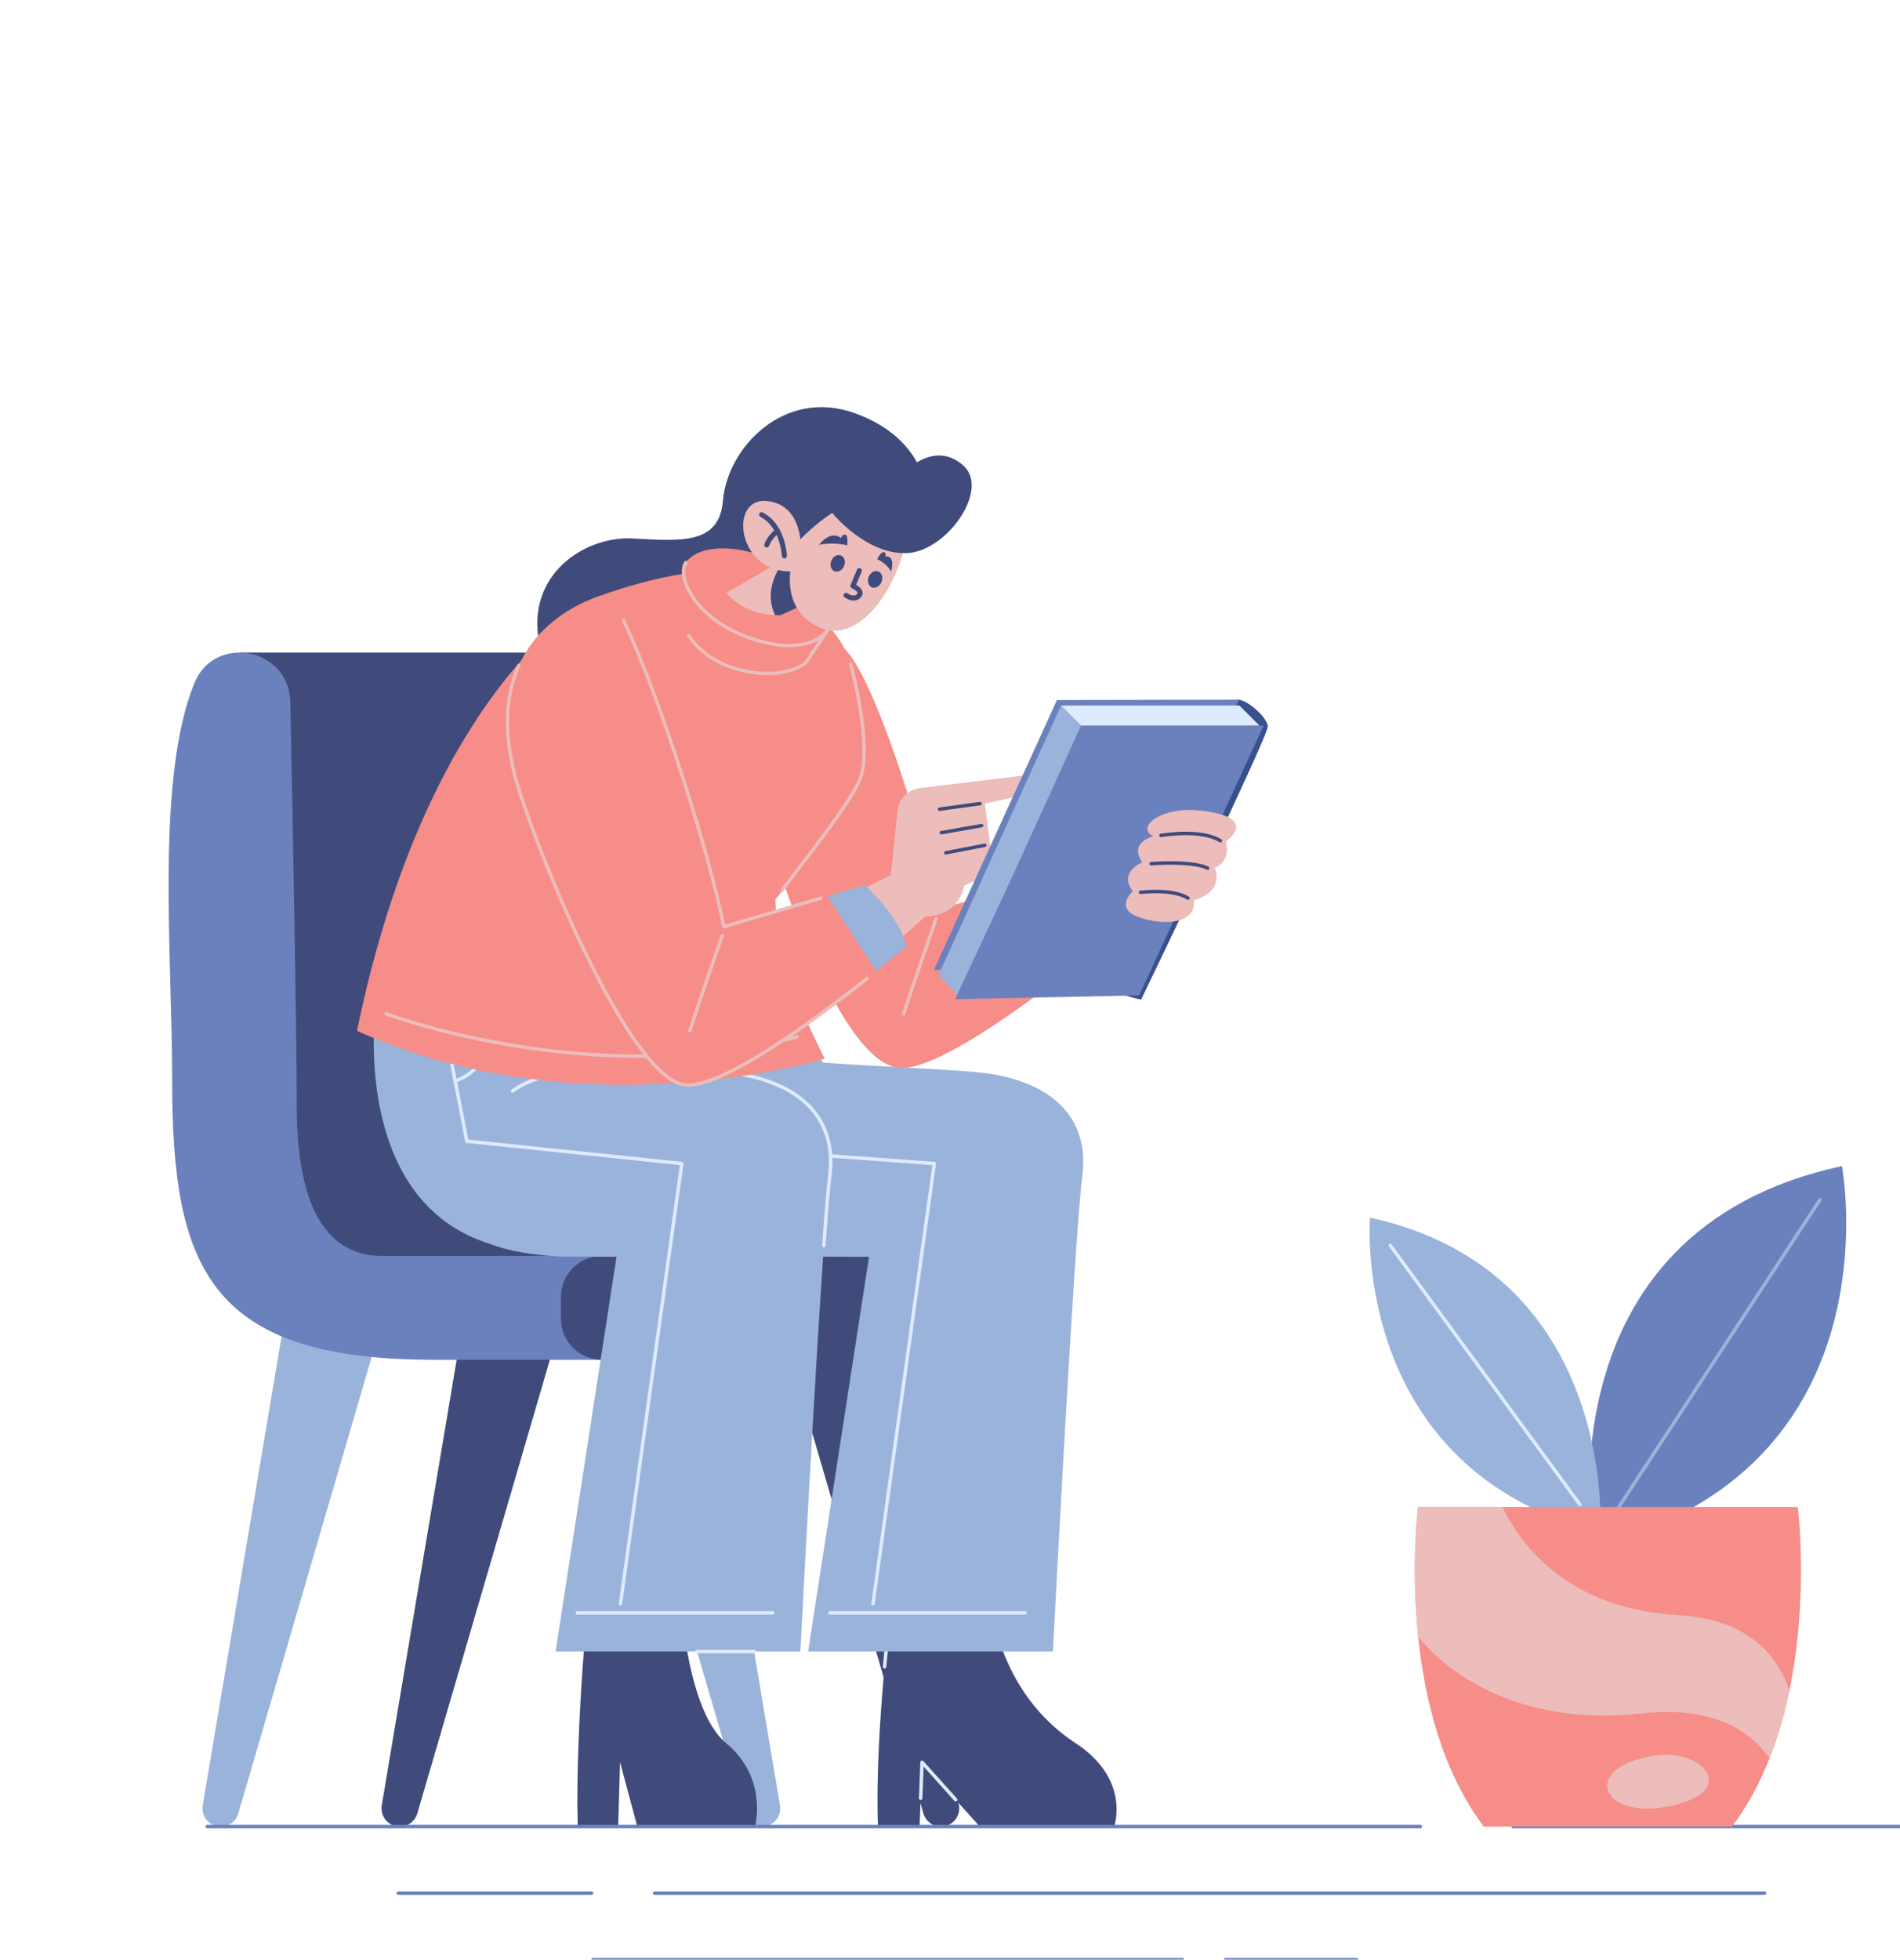 <?xml version="1.0" encoding="utf-8"?>
<svg viewBox="-22.393 -68.192 551.096 568.192" xmlns="http://www.w3.org/2000/svg">
  <path style="fill: rgb(57, 80, 143);" d="M 336.166 134.78 C 333.504 135.734 299.934 217.527 299.934 217.475 C 299.934 217.423 299.479 219.722 308.584 221.64 C 308.584 221.64 345.496 145.193 345.332 142.428 C 345.168 139.663 338.573 133.917 336.166 134.78 Z">
    <title>Backof book</title>
  </path>
  <path class="st0" d="M 246.351 74.757 C 246.351 74.757 246.346 74.514 246.297 74.075 C 245.954 70.971 243.459 58.056 225.552 51.605 C 205.109 44.242 188.573 61.53 187.294 76.995 C 186.241 89.726 175.185 88.698 161.111 87.932 C 147.037 87.167 129.974 98.618 134.073 118.366 C 138.172 138.114 193.009 168.772 204.915 153.458 C 216.822 138.144 211.942 118.798 220.028 105.732 L 246.351 74.757 Z" style="fill: rgb(64, 75, 124);"/>
  <path class="st1" d="M 199.795 173.092 C 207.748 197.294 223.113 239.873 238.391 241.421 C 249.618 242.562 279.005 220.321 293.811 208.435 C 299.177 204.136 302.629 201.185 302.629 201.185 C 300.471 192.546 290.472 183.527 290.472 183.527 L 279.698 186.695 L 249.6 195.56 C 244.733 170.446 230.89 128.028 222.667 120.016 C 222.667 120.016 191.831 148.888 199.795 173.092 Z" style="fill: rgb(246, 141, 136);"/>
  <path class="st2" d="M 249.124 198.192 C 249.124 198.192 242.225 217.91 239.73 225.746" style="fill: none; stroke: rgb(236, 189, 187); stroke-linecap: round; stroke-linejoin: round; stroke-miterlimit: 10;"/>
  <path class="st3" d="M 279.698 186.695 L 293.811 208.435 C 299.177 204.136 302.629 201.185 302.629 201.185 C 300.471 192.546 290.472 183.527 290.472 183.527 L 279.698 186.695 Z" style="fill: rgb(154, 179, 218);"/>
  <path class="st3" d="M 60.669 311.01 L 36.414 455.242 C 35.87 458.475 38.362 461.421 41.64 461.421 C 43.995 461.421 46.067 459.867 46.727 457.608 L 89.577 311.01 L 60.669 311.01 Z" style="fill: rgb(154, 179, 218);"/>
  <path class="st0" d="M 112.594 311.01 L 88.338 455.242 C 87.795 458.475 90.287 461.421 93.565 461.421 C 95.919 461.421 97.991 459.867 98.652 457.608 L 141.501 311.01 L 112.594 311.01 Z" style="fill: rgb(64, 75, 124);"/>
  <path class="st0" d="M 231.505 311.01 L 255.76 455.242 C 256.303 458.475 253.811 461.421 250.533 461.421 C 248.179 461.421 246.107 459.867 245.446 457.608 L 202.597 311.01 L 231.505 311.01 Z" style="fill: rgb(64, 75, 124);"/>
  <path class="st3" d="M 179.58 311.01 L 203.835 455.242 C 204.379 458.475 201.887 461.421 198.609 461.421 C 196.254 461.421 194.182 459.867 193.521 457.608 L 150.672 311.01 L 179.58 311.01 Z" style="fill: rgb(154, 179, 218);"/>
  <path class="st0" d="M 198.282 301.976 L 47.419 301.976 L 47.419 121.022 L 144.843 121.022 C 152.238 121.022 158.232 127.017 158.232 134.412 L 158.232 265.935 C 158.232 280.652 168.043 293.564 182.221 297.508 L 198.282 301.976 Z" style="fill: rgb(64, 75, 124);"/>
  <path class="st4" d="M 61.809 135.288 C 61.494 119.664 39.829 115.422 33.968 129.909 C 22.706 157.743 27.545 208.101 27.545 245.365 C 27.545 299.567 38.386 326.066 103.428 326.066 C 103.428 326.066 161.846 326.066 185.936 326.066 C 210.026 326.066 207.617 295.954 187.14 295.954 C 166.664 295.954 103.428 295.954 88.372 295.954 C 73.316 295.954 63.68 283.307 63.68 252.592 C 63.68 231.27 62.519 170.475 61.809 135.288 Z" style="fill: rgb(107, 129, 190);"/>
  <path class="st0" d="M 236.683 326.066 L 152.189 326.066 C 145.627 326.066 140.308 320.747 140.308 314.185 L 140.308 307.835 C 140.308 301.273 145.627 295.954 152.189 295.954 L 236.683 295.954 C 243.245 295.954 248.565 301.273 248.565 307.835 L 248.565 314.185 C 248.565 320.747 243.245 326.066 236.683 326.066 Z" style="fill: rgb(64, 75, 124);"/>
  <path class="st0" d="M 236.985 389.904 L 264.202 389.904 C 264.202 389.904 264.202 420.619 289.526 437.18 C 305.738 447.783 300.756 461.421 300.756 461.421 L 261.793 461.421 L 245.049 442.751 L 244.328 461.421 L 232.261 461.421 C 231.147 432.362 236.985 389.904 236.985 389.904 Z" style="fill: rgb(64, 75, 124);"/>
  <polyline class="st5" points="254.798 453.621 245.049 442.751 244.645 453.215" style="fill: none; stroke: rgb(222, 235, 255); stroke-linecap: round; stroke-linejoin: round; stroke-miterlimit: 10;"/>
  <path class="st5" style="fill: none; stroke: rgb(222, 235, 255); stroke-linecap: round; stroke-linejoin: round; stroke-miterlimit: 10;"/>
  <path class="st5" d="M 234.175 415.086 C 235.503 400.678 236.985 389.904 236.985 389.904 L 264.202 389.904" style="fill: none; stroke: rgb(222, 235, 255); stroke-linecap: round; stroke-linejoin: round; stroke-miterlimit: 10;"/>
  <path class="st3" d="M 182.263 292.552 C 187.459 294.617 194.78 295.696 201.905 296.125 L 229.673 296.201 L 212.008 410.656 L 282.999 410.656 C 282.999 410.656 289.236 290.258 291.517 272.872 C 293.811 255.511 282.14 244.752 261.116 242.699 C 252.791 241.888 228.897 240.849 216.326 239.899 L 196.361 204.882 L 143.486 222.044 C 143.486 222.044 141.18 279.994 182.263 292.552 Z" style="fill: rgb(154, 179, 218);"/>
  <polyline class="st5" points="159.99 262.698 248.604 269.172 230.824 396.789" style="fill: none; stroke: rgb(222, 235, 255); stroke-linecap: round; stroke-linejoin: round; stroke-miterlimit: 10;"/>
  <line class="st5" x1="274.966" y1="399.465" x2="218.315" y2="399.465" style="fill: none; stroke: rgb(222, 235, 255); stroke-linecap: round; stroke-linejoin: round; stroke-miterlimit: 10;"/>
  <path class="st5" d="M 156.023 218.589 L 162.491 240.817 C 163.437 244.066 162.605 247.573 160.302 250.052 L 157.93 252.605" style="fill: none; stroke: rgb(222, 235, 255); stroke-linecap: round; stroke-linejoin: round; stroke-miterlimit: 10;"/>
  <path class="st0" d="M 148.722 389.904 L 174.618 389.904 C 174.618 389.904 175.823 426.942 188.169 437.18 C 200.515 447.419 196.6 461.421 196.6 461.421 L 162.46 461.421 L 157.454 442.751 L 156.913 461.421 L 145.175 461.421 C 144.339 432.362 148.722 389.904 148.722 389.904 Z" style="fill: rgb(64, 75, 124);"/>
  <path class="st3" d="M 119.96 292.552 C 125.155 294.617 132.477 295.696 139.602 296.125 L 156.427 296.201 L 138.762 410.656 L 209.752 410.656 C 209.752 410.656 215.99 290.258 218.271 272.872 C 220.565 255.511 208.893 244.752 187.87 242.699 C 179.545 241.888 166.594 240.849 154.023 239.899 L 148.029 222.044 L 86.58 223.544 C 86.58 223.544 78.876 279.994 119.96 292.552 Z" style="fill: rgb(154, 179, 218);"/>
  <g transform="matrix(1, 0, 0, 1, -22.393, -68.192)">
    <path class="st5" d="M238.968,361.12c0.664-9.465,1.254-16.69,1.695-20.056 c2.294-17.361-9.377-28.12-30.401-30.173" style="fill: none; stroke: rgb(222, 235, 255); stroke-linecap: round; stroke-linejoin: round; stroke-miterlimit: 10;"/>
  </g>
  <g transform="matrix(1, 0, 0, 1, -22.393, -68.192)">
    <path class="st5" d="M140.543,287.904c0,0,6.611,20.326-8.521,25.52" style="fill: none; stroke: rgb(222, 235, 255); stroke-linecap: round; stroke-linejoin: round; stroke-miterlimit: 10;"/>
    <path class="st5" d="M174.94,308.682c0,0-18.686,1.807-26.281,7.679" style="fill: none; stroke: rgb(222, 235, 255); stroke-linecap: round; stroke-linejoin: round; stroke-miterlimit: 10;"/>
    <polyline class="st5" points="127.062,287.904 135.418,330.89 197.75,337.364 179.971,464.981 &#10;&#9;&#9;&#9;&#9;&#9;&#9;&#9;" style="fill: none; stroke: rgb(222, 235, 255); stroke-linecap: round; stroke-linejoin: round; stroke-miterlimit: 10;"/>
    <line class="st5" x1="224.112" y1="467.657" x2="167.462" y2="467.657" style="fill: none; stroke: rgb(222, 235, 255); stroke-linecap: round; stroke-linejoin: round; stroke-miterlimit: 10;"/>
    <line class="st5" x1="202.191" y1="478.848" x2="218.73" y2="478.848" style="fill: none; stroke: rgb(222, 235, 255); stroke-linecap: round; stroke-linejoin: round; stroke-miterlimit: 10;"/>
  </g>
  <g transform="matrix(1, 0, 0, 1, -22.393, -68.192)">
    <g>
      <path class="st1" d="M103.552,298.889c20.906-101.552,68.698-125.479,68.698-125.479 s29.54-11.613,44.307-6.394c27.442,9.699,30.19,25.584,30.19,25.584 s6.646,24.008,2.559,33.628c-4.087,9.62-24.412,34.569-24.412,34.569 c0.349,14.683,6.225,30.248,14.34,46.171 C239.233,306.968,169.315,328.509,103.552,298.889z" style="fill: rgb(246, 141, 136);"/>
      <g>
        <path class="st2" d="M199.761,184.308c2.294,3.393,6.315,7.314,13.222,9.425 c13.814,4.222,20.712-1.522,20.712-1.522l6.246-9.368" style="fill: none; stroke: rgb(236, 189, 187); stroke-linecap: round; stroke-linejoin: round; stroke-miterlimit: 10;"/>
        <path class="st1" d="M230.372,165.072c-17.456-9.105-28.497-6.422-31.436-1.958 s3.579,18.66,23.401,23.263C242.158,190.98,249.335,174.963,230.372,165.072z" style="fill: rgb(246, 141, 136);"/>
        <path class="st2" d="M198.936,163.114c-2.939,4.464,3.579,18.66,23.401,23.263 c10.189,2.366,17.036-0.716,18.71-5.614" style="fill: none; stroke: rgb(236, 189, 187); stroke-linecap: round; stroke-linejoin: round; stroke-miterlimit: 10;"/>
      </g>
      <path class="st2" d="M111.969,293.939c0,0,59.592,22.422,119.185,6.726" style="fill: none; stroke: rgb(236, 189, 187); stroke-linecap: round; stroke-linejoin: round; stroke-miterlimit: 10;"/>
      <path class="st2" d="M246.747,192.6c0,0,6.646,24.008,2.559,33.628 c-3.259,7.67-17.616,25.238-22.439,31.874" style="fill: none; stroke: rgb(236, 189, 187); stroke-linecap: round; stroke-linejoin: round; stroke-miterlimit: 10;"/>
    </g>
  </g>
  <g transform="matrix(1, 0, 0, 1, -22.393, -68.192)"/>
  <g transform="matrix(1, 0, 0, 1, -22.393, -68.192)">
    <g>
      <g>
        <line class="st6" x1="438.89" y1="529.613" x2="551.096" y2="529.613" style="fill: none; stroke: rgb(107, 129, 190); stroke-linecap: round; stroke-linejoin: round; stroke-miterlimit: 10;"/>
        <line class="st6" x1="60.098" y1="529.613" x2="411.961" y2="529.613" style="fill: none; stroke: rgb(107, 129, 190); stroke-linecap: round; stroke-linejoin: round; stroke-miterlimit: 10;"/>
      </g>
      <g>
        <line class="st6" x1="171.594" y1="548.902" x2="115.522" y2="548.902" style="fill: none; stroke: rgb(107, 129, 190); stroke-linecap: round; stroke-linejoin: round; stroke-miterlimit: 10;"/>
        <line class="st6" x1="511.797" y1="548.902" x2="189.852" y2="548.902" style="fill: none; stroke: rgb(107, 129, 190); stroke-linecap: round; stroke-linejoin: round; stroke-miterlimit: 10;"/>
      </g>
      <g>
        <line class="st6" x1="355.466" y1="568.192" x2="393.468" y2="568.192" style="fill: none; stroke: rgb(107, 129, 190); stroke-linecap: round; stroke-linejoin: round; stroke-miterlimit: 10;"/>
        <line class="st6" x1="172.032" y1="568.192" x2="342.925" y2="568.192" style="fill: none; stroke: rgb(107, 129, 190); stroke-linecap: round; stroke-linejoin: round; stroke-miterlimit: 10;"/>
      </g>
    </g>
  </g>
  <g transform="matrix(1, 0, 0, 1, -22.393, -68.192)">
    <path class="st8" d="M235.714,174.132l-9.34,4.26 c-0.54,0.01-1.05-0.01-1.56-0.04c-8.12-0.39-12.44-4.42-14.12-6.45 l17.13-9.97l5.86-3.4L235.714,174.132z" style="fill: rgb(236, 189, 187);"/>
    <path class="st0" d="M235.714,174.132l-9.34,4.26 c-0.54,0.01-1.05-0.01-1.56-0.04c-2.96-6.2-0.21-12.18,3.01-16.42 l5.86-3.4L235.714,174.132z" style="fill: rgb(64, 75, 124);"/>
  </g>
  <g transform="matrix(1, 0, 0, 1, -22.393, -68.192)">
    <path class="st8" d="M249.656,137.938c-13.582,2.328-31.606,35.391-11.769,44.07 C257.724,190.687,277.326,133.196,249.656,137.938z" style="fill: rgb(236, 189, 187);"/>
    <path class="st0" d="M226.959,161.808c0,0,7.341-8.608,14.424-13.089 c0,0,9.552,11.877,21.308,11.671c11.756-0.206,24.437-18.296,16.858-25.286 c-7.578-6.99-15.426,0.296-15.426,0.296S229.484,111.137,226.959,161.808z" style="fill: rgb(64, 75, 124);"/>
    <g>
      <path class="st8" d="M232.303,160.181c0,0,1.128-13.983-10.047-14.919 c-11.175-0.936-8.406,21.846,8.576,20.356L232.303,160.181z" style="fill: rgb(236, 189, 187);"/>
      <g>
        <g>
          <path class="st0" d="M227.288,161.856c-0.274-0.093-0.477-0.348-0.491-0.654 c-0.004-0.084-0.438-8.332-6.231-11.341 c-0.356-0.184-0.494-0.622-0.31-0.977c0.185-0.357,0.624-0.493,0.977-0.31 c6.545,3.398,6.997,12.191,7.013,12.564c0.017,0.4-0.293,0.738-0.693,0.755 C227.461,161.898,227.371,161.884,227.288,161.856z" style="fill: rgb(64, 75, 124);"/>
        </g>
        <g>
          <path class="st0" d="M222.155,158.711c-0.37-0.126-0.575-0.524-0.459-0.9 c0.03-0.094,0.749-2.34,3.336-4.439c0.311-0.253,0.769-0.206,1.02,0.106 c0.253,0.311,0.205,0.767-0.106,1.02c-2.224,1.805-2.859,3.728-2.865,3.747 c-0.122,0.38-0.529,0.592-0.909,0.472 C222.167,158.715,222.161,158.713,222.155,158.711z" style="fill: rgb(64, 75, 124);"/>
        </g>
      </g>
    </g>
  </g>
  <g transform="matrix(1, 0, 0, 1, -22.393, -68.192)" style="">
    <path class="st0" d="M 237.587 157.979 C 237.587 157.979 240.65 153.61 243.961 155.964 C 243.961 155.964 244.222 154.905 245.165 155.025 C 246.107 155.145 245.75 158.096 245.75 158.096 C 245.75 158.096 241.498 157.081 237.587 157.979 Z" style="fill: rgb(64, 75, 124);"/>
    <path class="st0" d="M258.442,165.751c0,0,1.506-4.642-1.606-4.411 c0,0,0.261-0.863-0.27-1.181c-0.919-0.549-2.141,1.977-2.141,1.977 S257.23,163.295,258.442,165.751z" style="fill: rgb(64, 75, 124);"/>
    <g>
      <ellipse transform="matrix(0.394 -0.919 0.919 0.394 -2.844 322.306)" class="st0" cx="242.999" cy="163.31" rx="2.477" ry="2.003" style="fill: rgb(64, 75, 124);"/>
    </g>
    <g>
      <ellipse transform="matrix(0.394 -0.919 0.919 0.394 -0.545 335.093)" class="st0" cx="253.846" cy="167.96" rx="2.477" ry="2.003" style="fill: rgb(64, 75, 124);"/>
    </g>
    <g>
      <path class="st0" d="M246.334,173.905c-0.562-0.192-1.053-0.475-1.388-0.729 c-0.319-0.242-0.38-0.695-0.139-1.014c0.24-0.318,0.696-0.383,1.015-0.143 c0.018,0.014,1.733,1.28,2.728,0.271c0.215-0.218,0.193-0.335,0.184-0.38 c-0.085-0.443-1.01-1.068-1.645-1.349c-0.362-0.159-0.53-0.58-0.377-0.944 l1.875-4.467c0.156-0.37,0.581-0.534,0.95-0.389 c0.37,0.155,0.543,0.58,0.389,0.95l-1.615,3.847 c0.689,0.398,1.664,1.116,1.848,2.079c0.08,0.416,0.045,1.043-0.576,1.672 C248.607,174.297,247.354,174.253,246.334,173.905z" style="fill: rgb(64, 75, 124);"/>
    </g>
  </g>
  <g transform="matrix(1, 0, 0, 1, -22.393, -68.192)">
    <g>
      <path class="st8" d="M249.409,258.267l8.998-4.593l1.917-18.532 c0.359-3.47,3.071-6.229,6.534-6.648l31.358-3.791 c1.618-0.196,3.042,1.067,3.042,2.697l0,0c0,1.276-0.888,2.38-2.135,2.653 l-13.441,2.944l1.976,15.629c0.329,2.601-1.091,5.11-3.49,6.167l-4.485,1.975 l-0.225,0.879c-1.103,4.314-4.783,7.479-9.213,7.927l-1.899,0.192l-9.472,8.53 L249.409,258.267z" style="fill: rgb(236, 189, 187);"/>
      <line class="st10" x1="272.508" y1="234.622" x2="284.277" y2="232.996" style="fill: none; stroke: rgb(64, 75, 124); stroke-linecap: round; stroke-linejoin: round; stroke-miterlimit: 10;"/>
      <line class="st10" x1="273.035" y1="241.43" x2="284.72" y2="239.383" style="fill: none; stroke: rgb(64, 75, 124); stroke-linecap: round; stroke-linejoin: round; stroke-miterlimit: 10;"/>
      <line class="st10" x1="274.341" y1="247.269" x2="285.651" y2="245.082" style="fill: none; stroke: rgb(64, 75, 124); stroke-linecap: round; stroke-linejoin: round; stroke-miterlimit: 10;"/>
    </g>
    <g>
      <path class="st1" d="M150.845,230.007c7.888,24.223,32.622,83.009,47.9,84.557 c11.228,1.142,40.615-21.1,55.42-32.986 c5.366-4.299,8.818-7.25,8.818-7.25 c-2.158-8.639-12.157-17.657-12.157-17.657l-10.774,3.168l-30.098,8.865 c-4.867-25.114-25.685-88.478-33.908-96.49 C176.047,172.213,134.965,181.243,150.845,230.007z" style="fill: rgb(246, 141, 136);"/>
      <path class="st2" d="M238.138,260.402l-28.183,8.301 c-4.09-21.101-19.438-69.202-29.117-88.789" style="fill: none; stroke: rgb(236, 189, 187); stroke-linecap: round; stroke-linejoin: round; stroke-miterlimit: 10;"/>
      <path class="st2" d="M150.481,192.989c-3.863,8.589-5.005,20.533,0.364,37.018 c7.888,24.223,32.622,83.009,47.9,84.557 c10.592,1.077,37.347-18.658,52.773-30.875" style="fill: none; stroke: rgb(236, 189, 187); stroke-linecap: round; stroke-linejoin: round; stroke-miterlimit: 10;"/>
      <path class="st2" d="M209.479,271.335c0,0-6.899,19.717-9.394,27.554" style="fill: none; stroke: rgb(236, 189, 187); stroke-linecap: round; stroke-linejoin: round; stroke-miterlimit: 10;"/>
      <path class="st3" d="M240.053,259.838l14.113,21.74 c5.366-4.299,8.818-7.25,8.818-7.25 c-2.158-8.639-12.157-17.657-12.157-17.657L240.053,259.838z" style="fill: rgb(154, 179, 218);"/>
    </g>
  </g>
  <g transform="matrix(1, 0, 0, 1, -22.393, -68.192)">
    <polygon class="st4" points="322.752 281.21 359.379 202.876 306.568 202.972 270.887 281.21" style="fill: rgb(107, 129, 190);"/>
    <polygon class="st3" points="277.972 288.607 272.17 282.806 307.762 204.568 313.564 210.37" style="fill: rgb(154, 179, 218);"/>
    <polygon class="st4" points="330.427 288.607 366.515 210.37 314.059 210.37 277.037 289.711" style="fill: rgb(107, 129, 190);"/>
    <polygon class="st11" points="359.499,204.568 365.301,210.37 313.564,210.37 307.762,204.568 &#9;&#9;&#10;&#9;&#9;&#9;" style="fill: rgb(222, 235, 255);"/>
  </g>
  <g transform="matrix(1, 0, 0, 1, -22.393, -68.192)">
    <path class="st8" d="M347.785,234.976c-10.871-1.138-18.594,4.804-13.248,7.52 c0,0-7.307,1.647-3.208,7.528c0,0-7.091,2.851-2.743,8.376 c0,0-5.633,4.986,1.852,7.572c7.485,2.586,16.574,1.769,15.861-4.951 c0,0,8.733-1.908,6.059-9.393c0,0,4.812-1.604,3.208-7.663 C355.567,243.965,366.045,236.887,347.785,234.976z" style="fill: rgb(236, 189, 187);"/>
    <g>
      <path class="st10" d="M336.735,242.229c0,0,11.525-2.024,17.228,1.54" style="fill: none; stroke: rgb(64, 75, 124); stroke-linecap: round; stroke-linejoin: round; stroke-miterlimit: 10;"/>
      <path class="st10" d="M333.884,250.422c0,0,11.762-0.97,16.396,1.297" style="fill: none; stroke: rgb(64, 75, 124); stroke-linecap: round; stroke-linejoin: round; stroke-miterlimit: 10;"/>
      <path class="st10" d="M330.795,258.739c0,0,9.149-1.188,13.782,1.663" style="fill: none; stroke: rgb(64, 75, 124); stroke-linecap: round; stroke-linejoin: round; stroke-miterlimit: 10;"/>
    </g>
  </g>
  <path class="st4" d="M 439.685 380.152 C 439.685 380.152 423.677 288.884 511.868 269.913 C 511.868 269.913 528.502 358.104 439.685 380.152 Z" style="fill: rgb(107, 129, 190);"/>
  <line class="st12" x1="446.064" y1="370.41" x2="505.489" y2="279.655" style="fill: none; stroke: rgb(154, 179, 218); stroke-linecap: round; stroke-linejoin: round; stroke-miterlimit: 10;"/>
  <path class="st3" d="M 441.765 376.13 C 441.765 376.13 446.967 300.569 374.978 284.862 C 374.978 284.862 369.021 357.876 441.765 376.13 Z" style="fill: rgb(154, 179, 218);"/>
  <line class="st5" x1="435.863" y1="368.064" x2="380.88" y2="292.928" style="fill: none; stroke: rgb(222, 235, 255); stroke-linecap: round; stroke-linejoin: round; stroke-miterlimit: 10;"/>
  <path class="st1" d="M 496.625 422.001 C 495.265 428.571 493.395 435.231 490.845 441.671 C 488.085 448.661 484.535 455.381 479.975 461.421 L 407.975 461.421 C 395.795 445.281 390.795 424.271 388.945 406.331 C 386.795 385.461 388.905 368.751 388.905 368.751 L 499.055 368.751 C 499.055 368.751 502.315 394.501 496.625 422.001 Z" style="fill: rgb(246, 141, 136);"/>
  <path class="st8" d="M 496.625 422.001 C 495.265 428.571 493.395 435.231 490.845 441.671 C 485.415 433.791 474.655 426.241 453.435 428.631 C 425.055 431.821 401.675 421.981 388.945 406.331 C 386.795 385.461 388.905 368.751 388.905 368.751 L 413.395 368.751 C 419.235 380.781 433.055 398.261 464.295 400.111 C 483.965 401.281 492.915 410.961 496.625 422.001 Z" style="fill: rgb(236, 189, 187);"/>
  <path class="st8" d="M 458.425 440.746 C 435.197 443.773 441.757 460.376 463.108 455.241 C 481.881 450.726 471.187 439.082 458.425 440.746 Z" style="fill: rgb(236, 189, 187);"/>
</svg>